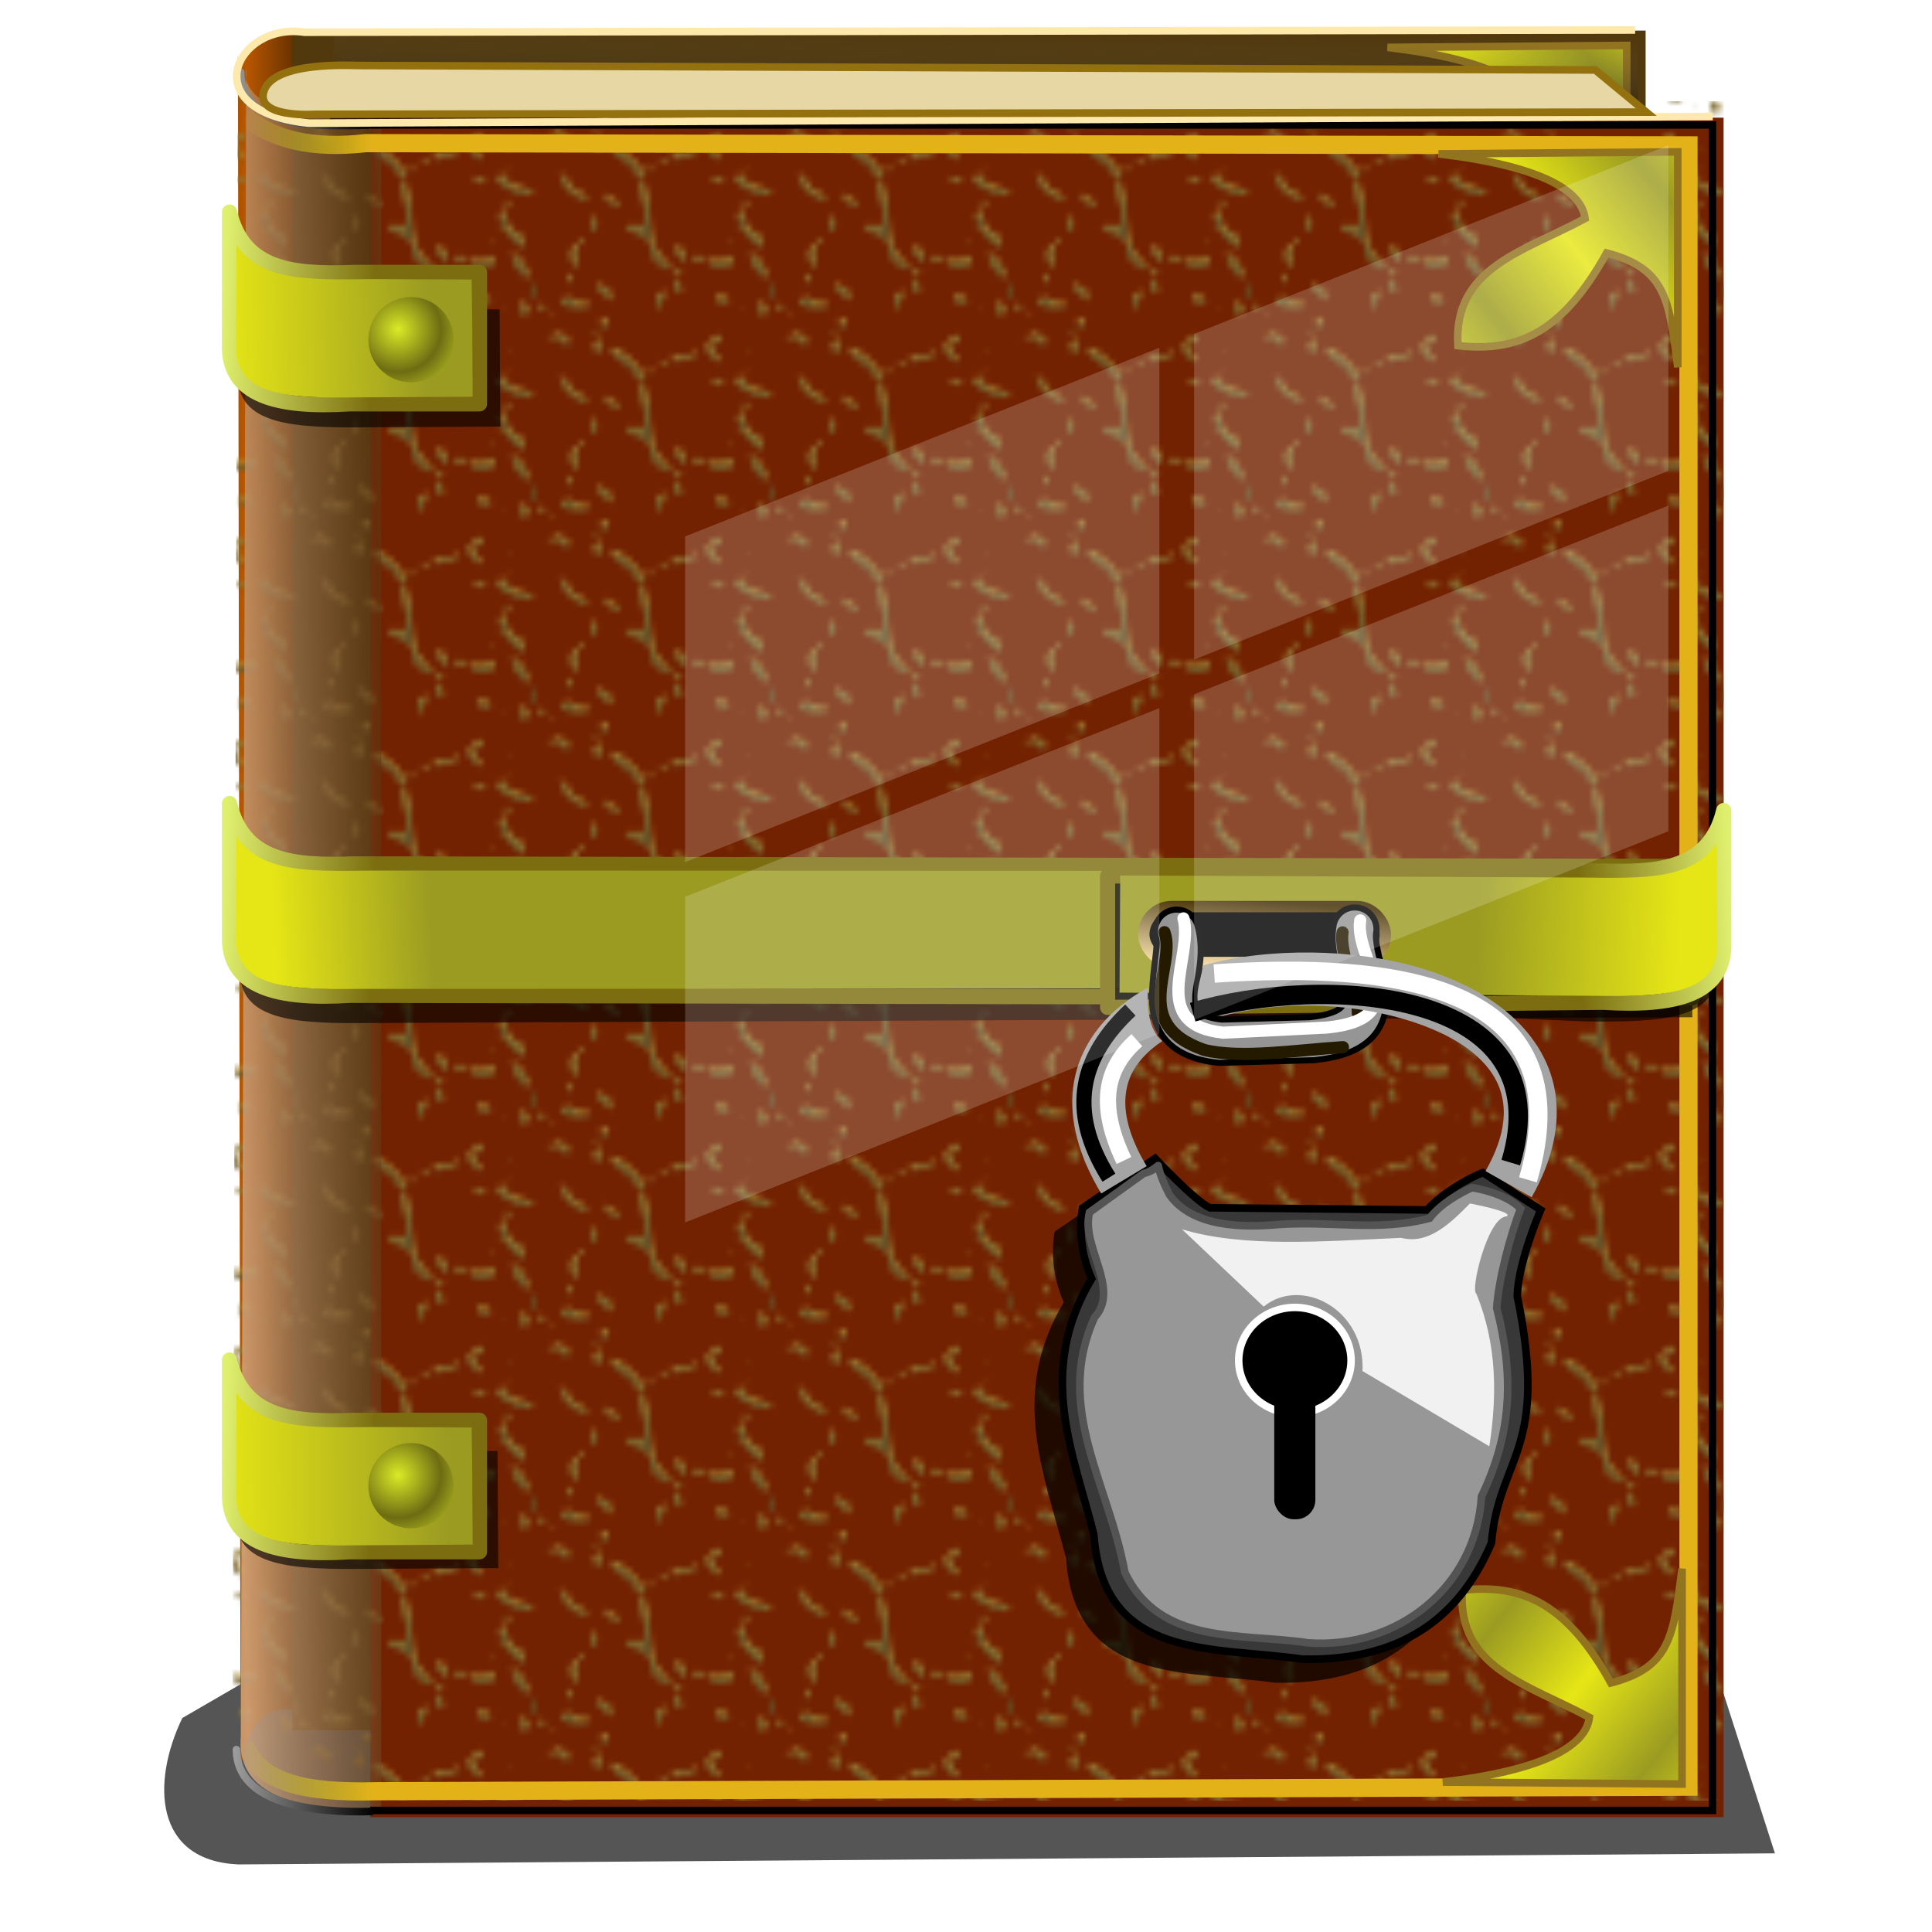 <?xml version="1.0" encoding="UTF-8" standalone="no"?>
<!-- Created with Inkscape (http://www.inkscape.org/) -->

<svg
   xmlns:dc="http://purl.org/dc/elements/1.1/"
   xmlns:cc="http://creativecommons.org/ns#"
   xmlns:rdf="http://www.w3.org/1999/02/22-rdf-syntax-ns#"
   xmlns:svg="http://www.w3.org/2000/svg"
   xmlns="http://www.w3.org/2000/svg"
   xmlns:xlink="http://www.w3.org/1999/xlink"
   xmlns:sodipodi="http://sodipodi.sourceforge.net/DTD/sodipodi-0.dtd"
   xmlns:inkscape="http://www.inkscape.org/namespaces/inkscape"
   width="255"
   height="255"
   viewBox="0 0 67.469 67.469"
   version="1.1"
   id="svg8"
   inkscape:version="0.92.5 (2060ec1f9f, 2020-04-08)"
   sodipodi:docname="address-book.svg">
  <defs
     id="defs2">
    <linearGradient
       inkscape:collect="always"
       id="linearGradient1658">
      <stop
         id="stop1654"
         stop-color="#402c00"
         stop-opacity="1" />
      <stop
         offset="1"
         id="stop1656"
         stop-color="#ffe2a0"
         stop-opacity="1" />
    </linearGradient>
    <pattern
       inkscape:collect="always"
       xlink:href="#pattern1574"
       id="pattern2309"
       patternTransform="matrix(0.517,0,0,0.531,3.2242711e-7,4.3922244e-5)" />
    <linearGradient
       id="linearGradient2307">
      <stop
         id="stop2303"
         stop-color="#d4a983"
         stop-opacity="0.82" />
      <stop
         id="stop2305"
         offset="1"
         stop-color="#5c3512"
         stop-opacity="0.568" />
    </linearGradient>
    <pattern
       inkscape:collect="always"
       xlink:href="#pattern1574"
       id="pattern2298"
       patternTransform="matrix(0.208,0,0,0.214,-14.53,247.679)" />
    <linearGradient
       id="linearGradient4351"
       inkscape:collect="always">
      <stop
         id="stop4353"
         stop-color="#dbea25"
         stop-opacity="1" />
      <stop
         id="stop4355"
         offset="1"
         stop-color="#6d6c13"
         stop-opacity="1" />
    </linearGradient>
    <linearGradient
       id="linearGradient4325"
       inkscape:collect="always">
      <stop
         id="stop4327"
         stop-color="#000000"
         stop-opacity="0.618" />
      <stop
         id="stop4329"
         offset="1"
         stop-color="#7a714d"
         stop-opacity="0" />
    </linearGradient>
    <linearGradient
       id="linearGradient4271"
       inkscape:collect="always">
      <stop
         id="stop4273"
         stop-color="#dff06e"
         stop-opacity="1" />
      <stop
         id="stop4275"
         offset="1"
         stop-color="#7c6e10"
         stop-opacity="1" />
    </linearGradient>
    <linearGradient
       id="linearGradient928"
       inkscape:collect="always">
      <stop
         id="stop924"
         stop-color="#9b9b22"
         stop-opacity="1" />
      <stop
         id="stop926"
         offset="1"
         stop-color="#e6e616"
         stop-opacity="1" />
    </linearGradient>
    <linearGradient
       id="linearGradient3857"
       inkscape:collect="always">
      <stop
         id="stop3859"
         stop-color="#e3b219"
         stop-opacity="1" />
      <stop
         id="stop3861"
         offset="1"
         stop-color="#d3e319"
         stop-opacity="0" />
    </linearGradient>
    <linearGradient
       id="linearGradient3913">
      <stop
         id="stop3925"
         stop-color="#9e9e9e"
         stop-opacity="1" />
      <stop
         offset="1"
         id="stop3927"
         stop-color="#000000"
         stop-opacity="1" />
    </linearGradient>
    <linearGradient
       id="linearGradient5048">
      <stop
         id="stop5056"
         stop-color="black"
         stop-opacity="1" />
      <stop
         offset="1"
         id="stop5052"
         stop-color="#b85700"
         stop-opacity="1" />
    </linearGradient>
    <linearGradient
       y2="237.73"
       x2="45.32"
       y1="237.73"
       x1="26.56"
       gradientTransform="matrix(0.265,0,0,0.265,0.998,169.925)"
       gradientUnits="userSpaceOnUse"
       id="linearGradient3853"
       xlink:href="#linearGradient3913"
       inkscape:collect="always" />
    <linearGradient
       gradientTransform="matrix(0.265,0,0,0.265,1.098,228.814)"
       y2="237.73"
       x2="45.32"
       y1="237.73"
       x1="26.56"
       gradientUnits="userSpaceOnUse"
       id="linearGradient3856"
       xlink:href="#linearGradient3913"
       inkscape:collect="always" />
    <linearGradient
       y2="113.21"
       x2="50.36"
       y1="113.47"
       x1="35.14"
       spreadMethod="reflect"
       gradientTransform="matrix(0.361,0.11,0,0.265,-4.657,228.746)"
       gradientUnits="userSpaceOnUse"
       id="linearGradient3860"
       xlink:href="#linearGradient2307"
       inkscape:collect="always" />
    <linearGradient
       y2="108.26"
       x2="37.671"
       y1="108.46"
       x1="11.641"
       spreadMethod="reflect"
       gradientTransform="matrix(0.149,-0.108,0,-0.262,2.853,294.033)"
       gradientUnits="userSpaceOnUse"
       id="linearGradient3867"
       xlink:href="#linearGradient5048"
       inkscape:collect="always" />
    <linearGradient
       gradientUnits="userSpaceOnUse"
       y2="147.84"
       x2="28.32"
       y1="147.84"
       x1="45.38"
       id="linearGradient3863"
       xlink:href="#linearGradient3857"
       inkscape:collect="always"
       gradientTransform="matrix(0.265,0,0,0.265,0.941,228.657)" />
    <linearGradient
       gradientTransform="matrix(0.265,0,0,0.265,0.791,228.582)"
       spreadMethod="reflect"
       gradientUnits="userSpaceOnUse"
       y2="37.07"
       x2="205.06"
       y1="45.602"
       x1="194.31"
       id="linearGradient930"
       xlink:href="#linearGradient928"
       inkscape:collect="always" />
    <linearGradient
       gradientTransform="matrix(0.265,0,0,-0.265,0.941,298.086)"
       y2="37.07"
       x2="205.06"
       y1="45.602"
       x1="194.31"
       spreadMethod="reflect"
       gradientUnits="userSpaceOnUse"
       id="linearGradient4263"
       xlink:href="#linearGradient928"
       inkscape:collect="always" />
    <linearGradient
       gradientUnits="userSpaceOnUse"
       y2="44.86"
       x2="45.658"
       y1="44.01"
       x1="25.73"
       id="linearGradient4277"
       xlink:href="#linearGradient4271"
       inkscape:collect="always"
       gradientTransform="matrix(0.265,0,0,0.265,3.793,229.933)" />
    <linearGradient
       gradientUnits="userSpaceOnUse"
       y2="45.17"
       x2="25.921"
       y1="44.581"
       x1="52.786"
       id="linearGradient4287"
       xlink:href="#linearGradient928"
       inkscape:collect="always"
       gradientTransform="matrix(0.265,0,0,0.265,3.793,229.933)" />
    <linearGradient
       gradientTransform="matrix(0.265,0,0,0.265,-24.264,259.711)"
       y2="44.86"
       x2="45.658"
       y1="44.01"
       x1="25.73"
       gradientUnits="userSpaceOnUse"
       id="linearGradient4299"
       xlink:href="#linearGradient4271"
       inkscape:collect="always" />
    <linearGradient
       gradientTransform="matrix(0.265,0,0,0.265,-24.264,259.711)"
       y2="49.852"
       x2="32.654"
       y1="48.68"
       x1="59.23"
       gradientUnits="userSpaceOnUse"
       id="linearGradient4301"
       xlink:href="#linearGradient928"
       inkscape:collect="always" />
    <linearGradient
       gradientTransform="matrix(0.265,0,0,0.265,0.941,249.313)"
       y2="44.86"
       x2="45.658"
       y1="44.01"
       x1="25.73"
       gradientUnits="userSpaceOnUse"
       id="linearGradient4309"
       xlink:href="#linearGradient4271"
       inkscape:collect="always" />
    <linearGradient
       gradientTransform="matrix(0.265,0,0,0.265,0.941,249.313)"
       y2="50.73"
       x2="32.654"
       y1="49.558"
       x1="53.37"
       gradientUnits="userSpaceOnUse"
       id="linearGradient4311"
       xlink:href="#linearGradient928"
       inkscape:collect="always" />
    <linearGradient
       gradientTransform="matrix(0.265,0,0,0.265,3.793,270.022)"
       y2="44.86"
       x2="45.658"
       y1="44.01"
       x1="25.73"
       gradientUnits="userSpaceOnUse"
       id="linearGradient4319"
       xlink:href="#linearGradient4271"
       inkscape:collect="always" />
    <linearGradient
       gradientTransform="matrix(0.265,0,0,0.265,3.793,270.022)"
       y2="47.22"
       x2="25.628"
       y1="46.923"
       x1="55.42"
       gradientUnits="userSpaceOnUse"
       id="linearGradient4321"
       xlink:href="#linearGradient928"
       inkscape:collect="always" />
    <linearGradient
       gradientUnits="userSpaceOnUse"
       y2="7.325"
       x2="130.33"
       y1="19.15"
       x1="130.15"
       id="linearGradient4331"
       xlink:href="#linearGradient4325"
       inkscape:collect="always"
       gradientTransform="matrix(0.265,0,0,0.265,0.941,228.657)" />
    <radialGradient
       gradientTransform="matrix(0.145,0,0,0.145,-12.939,234.448)"
       spreadMethod="reflect"
       gradientUnits="userSpaceOnUse"
       r="10.279"
       fy="54.21"
       fx="-26.332"
       cy="54.21"
       cx="-26.332"
       id="radialGradient4357"
       xlink:href="#linearGradient4351"
       inkscape:collect="always" />
    <radialGradient
       r="10.279"
       fy="54.21"
       fx="-26.332"
       cy="54.21"
       cx="-26.332"
       spreadMethod="reflect"
       gradientTransform="matrix(0.145,0,0,0.145,-12.939,274.462)"
       gradientUnits="userSpaceOnUse"
       id="radialGradient4369"
       xlink:href="#linearGradient4351"
       inkscape:collect="always" />
    <pattern
       patternUnits="userSpaceOnUse"
       width="39.91"
       height="32.641"
       patternTransform="matrix(0.265,0,0,0.265,-11.689,249.527)"
       id="pattern1574">
      <g
         transform="matrix(3.78,0,0,3.78,47.017,-899.128)"
         id="g1572">
        <path
           d="m -9.462,237.894 c -0.541,0.444 0.695,0.344 0,0 z m -0.36,0.491 c -0.17,0.358 0.269,0.054 0,0 z m -1.719,0.074 c -0.197,0.559 1.232,0.751 0.142,0.074 z m -0.277,0.134 c -0.369,0.198 0.269,0.249 0,0 z m 7.362,0.015 c -0.744,0.517 0.672,0.341 0,0 z m -5.254,0.149 c -0.565,0.585 0.431,0.894 0,0 z m 4.936,0.178 c -0.575,0.306 1.096,1.346 0.222,0.446 -0.073,-0.149 -0.081,-0.344 -0.222,-0.446 z m -4.339,0.223 c -0.071,0.406 0.994,0.653 1.165,1.294 0.911,0.524 -0.439,-1.19 -1.165,-1.294 z m 3.771,0.134 c -0.227,0.353 -1.333,0.039 -1.035,0.446 0.265,-0.133 1.126,-0.1 1.035,-0.446 z m 2.329,0 c -0.214,0.117 0.229,0.035 0,0 z m -3.84,0.431 c -0.467,0.301 0.732,-0.025 0,0 z m -0.527,0.357 c -0.396,0.192 0.257,0.252 0,0 z m 4.215,0.03 c -0.132,0.186 0.113,0.237 0,0 z m -8.249,0.223 c -0.138,0.041 0.112,0.108 0,0 z m 0.069,0.074 c -0.115,0.816 2.078,1.599 0.707,0.684 -0.385,-0.059 -0.367,-0.572 -0.707,-0.684 z m 8,0 c -1.044,0.249 1.563,1.215 1.275,0.684 -0.525,-0.187 -1.019,-0.091 -1.275,-0.684 z m -1.151,0.119 c -0.65,0.279 1.091,0.252 0,0 z m -3.286,0.104 c -0.258,0.597 0.791,2.401 -0.451,1.956 -0.926,0.219 1.074,0.235 0.825,1.018 0.04,0.764 1.616,1.263 0.513,0.402 -0.624,-0.799 -0.437,-1.599 -0.568,-2.454 -0.15,-0.264 -0.102,-0.719 -0.319,-0.922 z m -1.608,0.595 c -0.176,0.523 1.381,0.652 0.207,0.198 l -0.096,-0.094 -0.111,-0.104 z m 6.211,0.283 c -0.209,0.369 0.296,0.394 0,0 z m -0.166,0.416 c -0.755,0.498 1.658,2.502 0.746,1.053 -0.633,-0.163 -0.533,-0.648 -0.746,-1.053 z m -6.585,0.253 c -0.371,0.918 0.522,0.711 0,0 z m 6.461,0.446 c -0.137,0.06 0.105,0.089 0,0 z m -7.029,0.52 c -0.326,0.148 0.313,0.456 0,0 z m 6.613,0.164 c -0.144,0.202 0.304,-0.009 0,0 z m -6.78,0.119 c -0.722,0.323 0.298,1.684 -0.066,0.446 0.099,-0.128 0.157,-0.288 0.066,-0.446 z m 4.367,0.089 c 0.079,0.549 0.762,0.976 0.319,0.119 -0.12,5.9e-4 -0.194,-0.156 -0.319,-0.119 z m 3.327,0.253 c -0.011,0.322 0.455,1.048 0.702,1.101 0.077,-0.548 -0.338,-0.833 -0.702,-1.101 z m -2.468,0.164 c -0.079,0.522 0.825,-0.051 0,0 z m 1.511,0 c -0.133,0.49 -1.643,-0.174 -0.679,0.372 0.244,0.146 1.283,0.035 0.679,-0.372 z m -1.58,0.193 c -0.164,0.02 -0.018,0.138 0,0 z m -0.873,0.446 c 0.177,0.384 0.696,-0.152 0,1e-5 z m -4.714,0.104 c -0.109,0.466 0.562,0.496 0.028,0.03 z m 4.769,0.223 c -0.148,0.848 0.771,0.612 0,0 z m -3.411,0.238 c -0.215,0.182 1.122,1.129 0.443,0.162 -0.146,-0.06 -0.306,-0.077 -0.443,-0.162 z m 2.884,0.342 c -0.568,0.125 0.02,1.356 -0.005,0.174 0.095,-0.081 0.374,-0.152 0.005,-0.174 z m 2.44,0.119 c -0.363,0.483 1.129,0.324 0.208,0.059 -0.047,0.142 -0.136,-0.159 -0.208,-0.059 z m -6.696,0.104 c -1.076,0.626 2.276,0.405 0.57,0.235 -0.195,-0.061 -0.38,-0.188 -0.57,-0.235 z m 2.024,0.149 c -0.069,0.114 0.108,0.086 0,0 z m 6.599,0 c -0.367,0.932 0.689,0.615 0,0 z m -9.788,0.164 c -0.608,0.262 0.73,0.159 0,0 z m 8.998,0.059 c -0.145,0.091 0.145,0.091 0,0 z m -8.471,0.357 c -0.132,0.196 0.396,-0.028 0,0 z"
           id="path1566"
           inkscape:connector-curvature="0"
           sodipodi:nodetypes="cccccccccccccccccccccccccccccccccccccccccccccccccccccccccccccccccccccccccccccccccccccccccccccccccccccccccccccc"
           fill="#cbab44"
           fill-opacity="1"
           stroke-width="0.119" />
        <g
           transform="matrix(1,0,0,1.069,0.165,-16.406)"
           id="g1570">
          <path
             d="m -9.645,237.976 c -0.541,0.414 0.695,0.321 0,0 z m -0.36,0.457 c -0.17,0.334 0.269,0.051 0,0 z m -1.719,0.069 c -0.197,0.521 1.232,0.7 0.142,0.07 z m -0.277,0.125 c -0.369,0.184 0.269,0.232 0,0 z m 7.362,0.014 c -0.744,0.482 0.672,0.318 0,0 z m -5.254,0.139 c -0.565,0.545 0.431,0.833 0,0 z m 4.936,0.166 c -0.575,0.285 1.096,1.255 0.222,0.416 -0.073,-0.139 -0.081,-0.32 -0.222,-0.416 z m -4.339,0.208 c -0.071,0.378 0.994,0.609 1.165,1.206 0.911,0.489 -0.439,-1.11 -1.165,-1.206 z m 3.771,0.125 c -0.227,0.329 -1.333,0.036 -1.035,0.416 0.265,-0.124 1.126,-0.093 1.035,-0.416 z m 2.329,0 c -0.214,0.109 0.229,0.032 0,0 z m -3.84,0.402 c -0.467,0.281 0.732,-0.023 0,0 z m -0.527,0.333 c -0.396,0.179 0.257,0.235 0,0 z m 4.215,0.028 c -0.132,0.173 0.113,0.221 0,0 z m -8.249,0.208 c -0.138,0.038 0.112,0.101 0,0 z m 0.069,0.069 c -0.115,0.761 2.078,1.49 0.707,0.638 -0.385,-0.055 -0.367,-0.533 -0.707,-0.638 z m 8,0 c -1.044,0.232 1.563,1.132 1.275,0.638 -0.525,-0.175 -1.019,-0.085 -1.275,-0.638 z m -1.151,0.111 c -0.65,0.26 1.091,0.235 0,0 z m -3.286,0.097 c -0.258,0.556 0.791,2.238 -0.451,1.823 -0.926,0.205 1.074,0.219 0.825,0.949 0.04,0.712 1.616,1.178 0.513,0.374 -0.624,-0.745 -0.437,-1.491 -0.568,-2.288 -0.15,-0.246 -0.102,-0.67 -0.319,-0.86 z m -1.608,0.555 c -0.176,0.488 1.381,0.608 0.207,0.184 l -0.096,-0.088 -0.111,-0.097 z m 6.211,0.263 c -0.209,0.344 0.296,0.367 0,0 z m -0.166,0.388 c -0.755,0.465 1.658,2.332 0.746,0.982 -0.633,-0.152 -0.533,-0.604 -0.746,-0.982 z m -6.585,0.236 c -0.371,0.856 0.522,0.662 0,0 z m 6.461,0.416 c -0.137,0.056 0.105,0.083 0,0 z m -7.029,0.485 c -0.326,0.138 0.313,0.425 0,0 z m 6.613,0.152 c -0.144,0.189 0.304,-0.008 0,0 z m -6.78,0.111 c -0.722,0.301 0.298,1.57 -0.066,0.416 0.099,-0.119 0.157,-0.269 0.066,-0.416 z m 4.367,0.083 c 0.079,0.512 0.762,0.91 0.319,0.111 -0.12,5.5e-4 -0.194,-0.145 -0.319,-0.111 z m 3.327,0.236 c -0.011,0.3 0.455,0.977 0.702,1.027 0.077,-0.511 -0.338,-0.777 -0.702,-1.027 z m -2.468,0.152 c -0.079,0.487 0.825,-0.047 0,0 z m 1.511,0 c -0.133,0.457 -1.643,-0.162 -0.679,0.347 0.244,0.136 1.283,0.033 0.679,-0.347 z m -1.581,0.18 c -0.164,0.019 -0.018,0.129 0,0 z m -0.873,0.416 c 0.177,0.358 0.696,-0.142 0,3e-5 z m -4.714,0.097 c -0.109,0.434 0.562,0.462 0.028,0.028 z m 4.769,0.208 c -0.165,0.805 0.777,0.522 0,0 z m 4.464,0.042 c -0.613,0.748 0.046,1.221 0,0 z m -7.875,0.18 c -0.215,0.17 1.122,1.053 0.443,0.151 -0.146,-0.056 -0.306,-0.072 -0.443,-0.151 z m 2.884,0.319 c -0.568,0.116 0.02,1.264 -0.005,0.163 0.095,-0.075 0.374,-0.141 0.005,-0.163 z m 2.44,0.111 c -0.363,0.45 1.129,0.302 0.208,0.055 -0.047,0.133 -0.136,-0.148 -0.208,-0.055 z m -6.696,0.097 c -1.076,0.584 2.276,0.378 0.57,0.219 -0.195,-0.057 -0.38,-0.176 -0.57,-0.219 z m 2.024,0.139 c -0.069,0.106 0.108,0.08 0,0 z m 6.599,0 c -0.367,0.869 0.689,0.573 0,0 z m -9.788,0.153 c -0.218,0.37 0.591,0.083 0,0 z m 8.998,0.056 c -0.145,0.085 0.145,0.085 0,0 z"
             id="path1568"
             inkscape:connector-curvature="0"
             sodipodi:nodetypes="cccccccccccccccccccccccccccccccccccccccccccccccccccccccccccccccccccccccccccccccccccccccccccccccccccccccccccccccc"
             fill="#655228"
             fill-opacity="1"
             stroke-width="0.115" />
        </g>
      </g>
    </pattern>
    <pattern
       patternUnits="userSpaceOnUse"
       width="20.622"
       height="17.324"
       patternTransform="matrix(0.265,0,0,0.265,-7.712,251.478)"
       id="pattern2311">
      <rect
         id="rect1580"
         y="0"
         x="0"
         height="17.324"
         width="20.622"
         fill="url(#pattern2309)"
         stroke="none"
         stroke-width="1.979" />
    </pattern>
    <linearGradient
       inkscape:collect="always"
       xlink:href="#linearGradient928"
       id="linearGradient965"
       gradientUnits="userSpaceOnUse"
       gradientTransform="matrix(0.265,0,0,0.265,-0.991,224.864)"
       x1="194.31"
       y1="45.602"
       x2="205.06"
       y2="37.07"
       spreadMethod="reflect" />
    <linearGradient
       inkscape:collect="always"
       xlink:href="#linearGradient1658"
       id="linearGradient1660"
       x1="47.12"
       y1="262.28"
       x2="46.9"
       y2="264.86"
       gradientUnits="userSpaceOnUse"
       gradientTransform="translate(-2.852,-1.276)" />
    <filter
       inkscape:collect="always"
       id="filter1672"
       x="-0.019"
       width="1.039"
       y="-0.032"
       height="1.064"
       color-interpolation-filters="sRGB">
      <feGaussianBlur
         inkscape:collect="always"
         stdDeviation="0.053"
         id="feGaussianBlur1674" />
    </filter>
    <filter
       inkscape:collect="always"
       id="filter1680"
       x="-0.019"
       width="1.038"
       y="-0.032"
       height="1.064"
       color-interpolation-filters="sRGB">
      <feGaussianBlur
         inkscape:collect="always"
         stdDeviation="0.053"
         id="feGaussianBlur1682" />
    </filter>
    <filter
       inkscape:collect="always"
       id="filter953"
       x="-0.027"
       width="1.055"
       y="-0.053"
       height="1.106"
       color-interpolation-filters="sRGB">
      <feGaussianBlur
         inkscape:collect="always"
         stdDeviation="0.129"
         id="feGaussianBlur955" />
    </filter>
    <filter
       inkscape:collect="always"
       id="filter965"
       x="-0.031"
       width="1.063"
       y="-0.042"
       height="1.084"
       color-interpolation-filters="sRGB">
      <feGaussianBlur
         inkscape:collect="always"
         stdDeviation="0.128"
         id="feGaussianBlur967" />
    </filter>
    <filter
       inkscape:collect="always"
       id="filter981"
       x="-0.124"
       width="1.248"
       y="-0.03"
       height="1.06"
       color-interpolation-filters="sRGB">
      <feGaussianBlur
         inkscape:collect="always"
         stdDeviation="0.052"
         id="feGaussianBlur983" />
    </filter>
    <filter
       inkscape:collect="always"
       id="filter1006"
       x="-0.138"
       width="1.276"
       y="-0.038"
       height="1.077"
       color-interpolation-filters="sRGB">
      <feGaussianBlur
         inkscape:collect="always"
         stdDeviation="0.093"
         id="feGaussianBlur1008" />
    </filter>
    <filter
       inkscape:collect="always"
       id="filter952"
       x="-0.012"
       width="1.025"
       y="-0.012"
       height="1.023"
       color-interpolation-filters="sRGB">
      <feGaussianBlur
         inkscape:collect="always"
         stdDeviation="0.085"
         id="feGaussianBlur954" />
    </filter>
    <filter
       inkscape:collect="always"
       style="color-interpolation-filters:sRGB"
       id="filter970"
       x="-0.016"
       width="1.033"
       y="-0.124"
       height="1.249">
      <feGaussianBlur
         inkscape:collect="always"
         stdDeviation="0.382"
         id="feGaussianBlur972" />
    </filter>
  </defs>
  <sodipodi:namedview
     id="base"
     pagecolor="#ff0000"
     bordercolor="#666666"
     borderopacity="1.0"
     inkscape:pageopacity="0"
     inkscape:pageshadow="2"
     inkscape:zoom="3.5254902"
     inkscape:cx="127.5"
     inkscape:cy="127.5"
     inkscape:document-units="mm"
     inkscape:current-layer="layer1"
     showgrid="false"
     inkscape:snap-to-guides="false"
     inkscape:snap-grids="false"
     inkscape:snap-others="false"
     inkscape:object-nodes="false"
     inkscape:snap-nodes="false"
     inkscape:snap-global="false"
     inkscape:window-width="1920"
     inkscape:window-height="1056"
     inkscape:window-x="0"
     inkscape:window-y="0"
     inkscape:window-maximized="1"
     units="px" />
  <g
     inkscape:label="Layer 1"
     inkscape:groupmode="layer"
     id="layer1"
     transform="translate(0,-229.531)">
    <path
       d="m 8.303,294.64 53.681,-0.387 -2.244,-6.976 -50.427,0.542 -2.946,1.708 c -1.081,2.245 -0.984,4.972 1.937,5.112 z"
       id="path971"
       inkscape:connector-curvature="0"
       sodipodi:nodetypes="cccccc"
       style="fill:#000000;fill-opacity:0.667;stroke:none;stroke-width:0.265;stroke-linecap:butt;stroke-linejoin:miter;stroke-opacity:1;filter:url(#filter970)" />
    <path
       inkscape:connector-curvature="0"
       sodipodi:nodetypes="ccccc"
       id="path3254"
       d="m 8.402,292.032 c -0.086,-1.223 0.352,-3.07 1.882,-2.784 l -0.014,-58.592 c -1.272,0.038 -1.961,0.781 -1.959,1.838 z"
       fill="url(#linearGradient3867)"
       fill-opacity="1"
       stroke-width="0.265" />
    <rect
       y="230.6"
       x="10.208"
       height="59.35"
       width="47.26"
       id="rect3247"
       fill="#51380d"
       fill-opacity="1"
       stroke-width="0.265" />
    <path
       sodipodi:nodetypes="ccccccc"
       inkscape:connector-curvature="0"
       id="path963"
       d="m 48.454,231.186 c 3.45,0.406 4.995,1.234 5.118,2.258 -2.167,1.164 -4.611,1.718 -4.44,4.44 2.13,0.238 3.661,-0.483 5.193,-3.236 2.078,0.54 2.183,1.634 2.484,3.989 l -0.001,-7.52 z"
       stroke-opacity="1"
       fill="url(#linearGradient965)"
       stroke="#93741e"
       stroke-linejoin="miter"
       fill-opacity="1"
       stroke-linecap="butt"
       stroke-width="0.265" />
    <rect
       id="rect3234"
       width="47.26"
       height="59.35"
       x="12.931"
       y="233.64"
       fill="#732201"
       fill-opacity="1"
       stroke-width="0.265" />
    <path
       d="m 8.305,231.4 c -0.02,0.117 -0.016,0.226 -0.001,0.332 z m -0.001,0.332 -0.185,57.924 c -0.136,1.597 1.02,2.593 4.823,2.658 v 0.102 H 60.2 V 233.068 H 12.943 v 0.017 c -2.821,0.161 -4.497,-0.347 -4.638,-1.354 z"
       id="rect1446"
       inkscape:connector-curvature="0"
       fill="url(#pattern2298)"
       fill-opacity="1"
       stroke-width="0.265" />
    <path
       inkscape:connector-curvature="0"
       d="m 8.599,231.904 c -0.207,1.237 1.547,1.875 4.715,1.682 v 59.234 c -3.868,-0.052 -5.039,-1.052 -4.901,-2.66 z"
       id="rect3236"
       sodipodi:nodetypes="ccccc"
       fill="url(#linearGradient3860)"
       fill-opacity="1"
       stroke-width="0.265" />
    <path
       inkscape:connector-curvature="0"
       d="m 12.93,233.894 h 46.871 v 58.861 H 12.93"
       id="rect3249"
       sodipodi:nodetypes="cccc"
       stroke-opacity="1"
       fill="none"
       stroke="#000000"
       stroke-width="0.262" />
    <path
       inkscape:connector-curvature="0"
       d="m 8.257,290.631 c 0.022,1.923 2.738,2.213 4.7,2.159"
       id="path3258"
       sodipodi:nodetypes="cc"
       stroke-opacity="1"
       fill="none"
       stroke="url(#linearGradient3856)"
       stroke-linejoin="round"
       stroke-linecap="round"
       stroke-width="0.265" />
    <path
       inkscape:connector-curvature="0"
       sodipodi:nodetypes="cc"
       id="path3268"
       d="m 8.405,232.053 c 0.022,1.923 2.491,1.901 4.453,1.847"
       stroke-opacity="1"
       fill="none"
       stroke="url(#linearGradient3853)"
       stroke-linejoin="round"
       stroke-linecap="round"
       stroke-width="0.265" />
    <path
       d="m 8.537,233.59 c 0.992,0.835 2.401,1.148 4.228,0.94 l 46.2,0.078 3e-6,57.319 -45.808,0.157 c -2.398,0.061 -4.1,-0.245 -4.62,-1.644"
       id="path3087"
       inkscape:connector-curvature="0"
       sodipodi:nodetypes="cccccc"
       stroke-miterlimit="4"
       stroke-dasharray="none"
       stroke-opacity="1"
       fill="none"
       stroke="url(#linearGradient3863)"
       stroke-linejoin="miter"
       stroke-linecap="butt"
       stroke-width="0.635" />
    <path
       d="m 50.236,234.904 c 3.45,0.406 4.995,1.234 5.118,2.258 -2.167,1.164 -4.611,1.718 -4.44,4.44 2.13,0.238 3.661,-0.483 5.193,-3.236 2.078,0.54 2.183,1.634 2.484,3.989 l -0.001,-7.52 z"
       id="path922"
       inkscape:connector-curvature="0"
       sodipodi:nodetypes="ccccccc"
       stroke-opacity="1"
       fill="url(#linearGradient930)"
       stroke="#93741e"
       stroke-linejoin="miter"
       fill-opacity="1"
       stroke-linecap="butt"
       stroke-width="0.265" />
    <path
       sodipodi:nodetypes="ccccccc"
       inkscape:connector-curvature="0"
       id="path4261"
       d="m 50.386,291.764 c 3.45,-0.406 4.995,-1.234 5.118,-2.258 -2.167,-1.164 -4.611,-1.718 -4.44,-4.44 2.13,-0.238 3.661,0.483 5.193,3.236 2.078,-0.54 2.183,-1.634 2.484,-3.989 l -0.001,7.52 z"
       stroke-opacity="1"
       fill="url(#linearGradient4263)"
       stroke="#93741e"
       stroke-linejoin="miter"
       fill-opacity="1"
       stroke-linecap="butt"
       stroke-width="0.265" />
    <path
       d="m 8.414,259.935 c 0.949,1.264 2.781,1.22 5.19,1.19 l 45.471,-0.162 0.026,4.092 -46.124,0.201 c -2.584,0.027 -4.67,-0.041 -4.587,-1.881 z"
       id="path4345"
       inkscape:connector-curvature="0"
       sodipodi:nodetypes="ccccccc"
       stroke-miterlimit="4"
       opacity="1"
       stroke-dasharray="none"
       stroke-opacity="1"
       fill="#000000"
       fill-rule="nonzero"
       stroke="none"
       stroke-linejoin="round"
       fill-opacity="0.618"
       stroke-linecap="round"
       stroke-width="0.529" />
    <path
       d="m 8.015,257.592 c 0.489,2.031 2.212,2.187 4.365,2.107 l 46.716,0.089 v 4.591 l -46.867,-0.089 c -2.523,0.158 -4.289,-0.267 -4.215,-2.107 z"
       id="path4305"
       inkscape:connector-curvature="0"
       sodipodi:nodetypes="ccccccc"
       stroke-miterlimit="4"
       opacity="1"
       stroke-dasharray="none"
       stroke-opacity="1"
       fill="#000000"
       fill-rule="nonzero"
       stroke="url(#linearGradient4309)"
       stroke-linejoin="round"
       fill-opacity="0.705"
       stroke-linecap="round"
       stroke-width="0.529" />
    <path
       sodipodi:nodetypes="ccccccc"
       inkscape:connector-curvature="0"
       id="path4307"
       d="m 8.262,258.743 c 0.857,1.264 2.509,1.22 4.684,1.19 l 45.798,0.016 0.024,4.092 -46.388,0.024 c -2.332,0.027 -4.214,-0.041 -4.139,-1.881 z"
       stroke-miterlimit="4"
       opacity="1"
       stroke-dasharray="none"
       stroke-opacity="1"
       fill="url(#linearGradient4311)"
       fill-rule="nonzero"
       stroke="none"
       stroke-linejoin="round"
       fill-opacity="1"
       stroke-linecap="round"
       stroke-width="0.529" />
    <path
       d="m 11.671,230.669 45.528,-0.074 v 2.683 l -45.677,0.447 z"
       id="path4323"
       inkscape:connector-curvature="0"
       sodipodi:nodetypes="ccccc"
       stroke-opacity="1"
       fill="url(#linearGradient4331)"
       fill-rule="evenodd"
       stroke="none"
       stroke-linejoin="miter"
       fill-opacity="1"
       stroke-linecap="butt"
       stroke-width="0.265" />
    <g
       id="g1639"
       transform="translate(-2.852,-1.276)">
      <path
         stroke-miterlimit="4"
         sodipodi:nodetypes="ccccccc"
         inkscape:connector-curvature="0"
         id="path4341"
         d="m 11.191,240.406 c 0.949,1.264 2.781,1.22 5.19,1.19 l 3.919,0.016 0.026,4.092 -4.572,0.024 c -2.584,0.027 -4.67,-0.041 -4.587,-1.881 z"
         opacity="1"
         stroke-dasharray="none"
         stroke-opacity="1"
         fill="#000000"
         fill-rule="nonzero"
         stroke="none"
         stroke-linejoin="round"
         fill-opacity="0.618"
         stroke-linecap="round"
         stroke-width="0.529" />
      <path
         stroke-miterlimit="4"
         sodipodi:nodetypes="ccccccc"
         inkscape:connector-curvature="0"
         id="rect4268"
         d="m 10.867,238.212 c 0.489,2.031 2.212,2.187 4.365,2.107 h 4.365 v 4.591 h -4.516 c -2.523,0.158 -4.289,-0.267 -4.215,-2.107 z"
         opacity="1"
         stroke-dasharray="none"
         stroke-opacity="1"
         fill="#000000"
         fill-rule="nonzero"
         stroke="url(#linearGradient4277)"
         stroke-linejoin="round"
         fill-opacity="0.705"
         stroke-linecap="round"
         stroke-width="0.529" />
      <path
         stroke-miterlimit="4"
         d="m 11.114,239.363 c 0.857,1.264 2.509,1.22 4.684,1.19 l 3.536,0.016 0.024,4.092 -4.126,0.024 c -2.332,0.027 -4.214,-0.041 -4.139,-1.881 z"
         id="path4279"
         inkscape:connector-curvature="0"
         sodipodi:nodetypes="ccccccc"
         opacity="1"
         stroke-dasharray="none"
         stroke-opacity="1"
         fill="url(#linearGradient4287)"
         fill-rule="nonzero"
         stroke="none"
         stroke-linejoin="round"
         fill-opacity="1"
         stroke-linecap="round"
         stroke-width="0.529" />
      <circle
         stroke-miterlimit="4"
         transform="scale(-1,1)"
         r="1.49"
         cy="242.67"
         cx="-17.205"
         id="path4349"
         opacity="1"
         stroke-dasharray="none"
         stroke-opacity="1"
         fill="url(#radialGradient4357)"
         fill-rule="nonzero"
         stroke="none"
         stroke-linejoin="round"
         fill-opacity="1"
         stroke-linecap="round"
         stroke-width="0.529" />
    </g>
    <g
       id="g1645"
       transform="translate(-2.852,-1.276)">
      <path
         stroke-miterlimit="4"
         d="m 11.117,280.271 c 0.949,1.264 2.781,1.22 5.19,1.19 l 3.919,0.016 0.026,4.092 -4.572,0.024 c -2.584,0.027 -4.67,-0.041 -4.587,-1.881 z"
         id="path4347"
         inkscape:connector-curvature="0"
         sodipodi:nodetypes="ccccccc"
         opacity="1"
         stroke-dasharray="none"
         stroke-opacity="1"
         fill="#000000"
         fill-rule="nonzero"
         stroke="none"
         stroke-linejoin="round"
         fill-opacity="0.618"
         stroke-linecap="round"
         stroke-width="0.529" />
      <path
         stroke-miterlimit="4"
         d="m 10.867,278.3 c 0.489,2.031 2.212,2.187 4.365,2.107 h 4.365 v 4.591 h -4.516 c -2.523,0.158 -4.289,-0.267 -4.215,-2.107 z"
         id="path4315"
         inkscape:connector-curvature="0"
         sodipodi:nodetypes="ccccccc"
         opacity="1"
         stroke-dasharray="none"
         stroke-opacity="1"
         fill="#000000"
         fill-rule="nonzero"
         stroke="url(#linearGradient4319)"
         stroke-linejoin="round"
         fill-opacity="0.705"
         stroke-linecap="round"
         stroke-width="0.529" />
      <path
         stroke-miterlimit="4"
         sodipodi:nodetypes="ccccccc"
         inkscape:connector-curvature="0"
         id="path4317"
         d="m 11.114,279.451 c 0.857,1.264 2.509,1.22 4.684,1.19 l 3.536,0.016 0.024,4.092 -4.126,0.024 c -2.332,0.027 -4.214,-0.041 -4.139,-1.881 z"
         opacity="1"
         stroke-dasharray="none"
         stroke-opacity="1"
         fill="url(#linearGradient4321)"
         fill-rule="nonzero"
         stroke="none"
         stroke-linejoin="round"
         fill-opacity="1"
         stroke-linecap="round"
         stroke-width="0.529" />
      <circle
         stroke-miterlimit="4"
         id="circle4367"
         cx="-17.205"
         cy="282.69"
         r="1.49"
         transform="scale(-1,1)"
         opacity="1"
         stroke-dasharray="none"
         stroke-opacity="1"
         fill="url(#radialGradient4369)"
         fill-rule="nonzero"
         stroke="none"
         stroke-linejoin="round"
         fill-opacity="1"
         stroke-linecap="round"
         stroke-width="0.529" />
    </g>
    <g
       id="g1555"
       transform="matrix(1,0,0,1.073,-8.443,-54.536)">
      <path
         d="m -9.645,237.976 c -0.541,0.414 0.695,0.321 0,0 z m -0.36,0.457 c -0.17,0.334 0.269,0.051 0,0 z m -1.719,0.069 c -0.197,0.521 1.232,0.7 0.142,0.07 z m -0.277,0.125 c -0.369,0.184 0.269,0.232 0,0 z m 7.362,0.014 c -0.744,0.482 0.672,0.318 0,0 z m -5.254,0.139 c -0.565,0.545 0.431,0.833 0,0 z m 4.936,0.166 c -0.575,0.285 1.096,1.255 0.222,0.416 -0.073,-0.139 -0.081,-0.32 -0.222,-0.416 z m -4.339,0.208 c -0.071,0.378 0.994,0.609 1.165,1.206 0.911,0.489 -0.439,-1.11 -1.165,-1.206 z m 3.771,0.125 c -0.227,0.329 -1.333,0.036 -1.035,0.416 0.265,-0.124 1.126,-0.093 1.035,-0.416 z m 2.329,0 c -0.214,0.109 0.229,0.032 0,0 z m -3.84,0.402 c -0.467,0.281 0.732,-0.023 0,0 z m -0.527,0.333 c -0.396,0.179 0.257,0.235 0,0 z m 4.215,0.028 c -0.132,0.173 0.113,0.221 0,0 z m -8.249,0.208 c -0.138,0.038 0.112,0.101 0,0 z m 0.069,0.069 c -0.115,0.761 2.078,1.49 0.707,0.638 -0.385,-0.055 -0.367,-0.533 -0.707,-0.638 z m 8,0 c -1.044,0.232 1.563,1.132 1.275,0.638 -0.525,-0.175 -1.019,-0.085 -1.275,-0.638 z m -1.151,0.111 c -0.65,0.26 1.091,0.235 0,0 z m -3.286,0.097 c -0.258,0.556 0.791,2.238 -0.451,1.823 -0.926,0.205 1.074,0.219 0.825,0.949 0.04,0.712 1.616,1.178 0.513,0.374 -0.624,-0.745 -0.437,-1.491 -0.568,-2.288 -0.15,-0.246 -0.102,-0.67 -0.319,-0.86 z m -1.608,0.555 c -0.176,0.488 1.381,0.608 0.207,0.184 l -0.096,-0.088 -0.111,-0.097 z m 6.211,0.263 c -0.209,0.344 0.296,0.367 0,0 z m -0.166,0.388 c -0.755,0.465 1.658,2.332 0.746,0.982 -0.633,-0.152 -0.533,-0.604 -0.746,-0.982 z m -6.585,0.236 c -0.371,0.856 0.522,0.662 0,0 z m 6.461,0.416 c -0.137,0.056 0.105,0.083 0,0 z m -7.029,0.485 c -0.326,0.138 0.313,0.425 0,0 z m 6.613,0.152 c -0.144,0.189 0.304,-0.008 0,0 z m -6.78,0.111 c -0.722,0.301 0.298,1.57 -0.066,0.416 0.099,-0.119 0.157,-0.269 0.066,-0.416 z m 4.367,0.083 c 0.079,0.512 0.762,0.91 0.319,0.111 -0.12,5.5e-4 -0.194,-0.145 -0.319,-0.111 z m 3.327,0.236 c -0.011,0.3 0.455,0.977 0.702,1.027 0.077,-0.511 -0.338,-0.777 -0.702,-1.027 z m -2.468,0.152 c -0.079,0.487 0.825,-0.047 0,0 z m 1.511,0 c -0.133,0.457 -1.643,-0.162 -0.679,0.347 0.244,0.136 1.283,0.033 0.679,-0.347 z m -1.581,0.18 c -0.164,0.019 -0.018,0.129 0,0 z m -0.873,0.416 c 0.177,0.358 0.696,-0.142 0,3e-5 z m -4.714,0.097 c -0.109,0.434 0.562,0.462 0.028,0.028 z m 4.769,0.208 c -0.165,0.805 0.777,0.522 0,0 z m 4.464,0.042 c -0.613,0.748 0.046,1.221 0,0 z m -7.875,0.18 c -0.215,0.17 1.122,1.053 0.443,0.151 -0.146,-0.056 -0.306,-0.072 -0.443,-0.151 z m 2.884,0.319 c -0.568,0.116 0.02,1.264 -0.005,0.163 0.095,-0.075 0.374,-0.141 0.005,-0.163 z m 2.44,0.111 c -0.363,0.45 1.129,0.302 0.208,0.055 -0.047,0.133 -0.136,-0.148 -0.208,-0.055 z m -6.696,0.097 c -1.076,0.584 2.276,0.378 0.57,0.219 -0.195,-0.057 -0.38,-0.176 -0.57,-0.219 z m 2.024,0.139 c -0.069,0.106 0.108,0.08 0,0 z m 6.599,0 c -0.367,0.869 0.689,0.573 0,0 z m -9.788,0.153 c -0.218,0.37 0.591,0.083 0,0 z m 8.998,0.056 c -0.145,0.085 0.145,0.085 0,0 z"
         id="path3054"
         inkscape:connector-curvature="0"
         sodipodi:nodetypes="cccccccccccccccccccccccccccccccccccccccccccccccccccccccccccccccccccccccccccccccccccccccccccccccccccccccccccccccc"
         fill="#655228"
         fill-opacity="1"
         stroke-width="0.115" />
    </g>
    <g
       id="g1564"
       transform="translate(0,-1.051)">
      <path
         d="m -9.462,237.894 c -0.541,0.444 0.695,0.344 0,0 z m -0.36,0.491 c -0.17,0.358 0.269,0.054 0,0 z m -1.719,0.074 c -0.197,0.559 1.232,0.751 0.142,0.074 z m -0.277,0.134 c -0.369,0.198 0.269,0.249 0,0 z m 7.362,0.015 c -0.744,0.517 0.672,0.341 0,0 z m -5.254,0.149 c -0.565,0.585 0.431,0.894 0,0 z m 4.936,0.178 c -0.575,0.306 1.096,1.346 0.222,0.446 -0.073,-0.149 -0.081,-0.344 -0.222,-0.446 z m -4.339,0.223 c -0.071,0.406 0.994,0.653 1.165,1.294 0.911,0.524 -0.439,-1.19 -1.165,-1.294 z m 3.771,0.134 c -0.227,0.353 -1.333,0.039 -1.035,0.446 0.265,-0.133 1.126,-0.1 1.035,-0.446 z m 2.329,0 c -0.214,0.117 0.229,0.035 0,0 z m -3.84,0.431 c -0.467,0.301 0.732,-0.025 0,0 z m -0.527,0.357 c -0.396,0.192 0.257,0.252 0,0 z m 4.215,0.03 c -0.132,0.186 0.113,0.237 0,0 z m -8.249,0.223 c -0.138,0.041 0.112,0.108 0,0 z m 0.069,0.074 c -0.115,0.816 2.078,1.599 0.707,0.684 -0.385,-0.059 -0.367,-0.572 -0.707,-0.684 z m 8,0 c -1.044,0.249 1.563,1.215 1.275,0.684 -0.525,-0.187 -1.019,-0.091 -1.275,-0.684 z m -1.151,0.119 c -0.65,0.279 1.091,0.252 0,0 z m -3.286,0.104 c -0.258,0.597 0.791,2.401 -0.451,1.956 -0.926,0.219 1.074,0.235 0.825,1.018 0.04,0.764 1.616,1.263 0.513,0.402 -0.624,-0.799 -0.437,-1.599 -0.568,-2.454 -0.15,-0.264 -0.102,-0.719 -0.319,-0.922 z m -1.608,0.595 c -0.176,0.523 1.381,0.652 0.207,0.198 l -0.096,-0.094 -0.111,-0.104 z m 6.211,0.283 c -0.209,0.369 0.296,0.394 0,0 z m -0.166,0.416 c -0.755,0.498 1.658,2.502 0.746,1.053 -0.633,-0.163 -0.533,-0.648 -0.746,-1.053 z m -6.585,0.253 c -0.371,0.918 0.522,0.711 0,0 z m 6.461,0.446 c -0.137,0.06 0.105,0.089 0,0 z m -7.029,0.52 c -0.326,0.148 0.313,0.456 0,0 z m 6.613,0.164 c -0.144,0.202 0.304,-0.009 0,0 z m -6.78,0.119 c -0.722,0.323 0.298,1.684 -0.066,0.446 0.099,-0.128 0.157,-0.288 0.066,-0.446 z m 4.367,0.089 c 0.079,0.549 0.762,0.976 0.319,0.119 -0.12,5.9e-4 -0.194,-0.156 -0.319,-0.119 z m 3.327,0.253 c -0.011,0.322 0.455,1.048 0.702,1.101 0.077,-0.548 -0.338,-0.833 -0.702,-1.101 z m -2.468,0.164 c -0.079,0.522 0.825,-0.051 0,0 z m 1.511,0 c -0.133,0.49 -1.643,-0.174 -0.679,0.372 0.244,0.146 1.283,0.035 0.679,-0.372 z m -1.58,0.193 c -0.164,0.02 -0.018,0.138 0,0 z m -0.873,0.446 c 0.177,0.384 0.696,-0.152 0,1e-5 z m -4.714,0.104 c -0.109,0.466 0.562,0.496 0.028,0.03 z m 4.769,0.223 c -0.148,0.848 0.771,0.612 0,0 z m -3.411,0.238 c -0.215,0.182 1.122,1.129 0.443,0.162 -0.146,-0.06 -0.306,-0.077 -0.443,-0.162 z m 2.884,0.342 c -0.568,0.125 0.02,1.356 -0.005,0.174 0.095,-0.081 0.374,-0.152 0.005,-0.174 z m 2.44,0.119 c -0.363,0.483 1.129,0.324 0.208,0.059 -0.047,0.142 -0.136,-0.159 -0.208,-0.059 z m -6.696,0.104 c -1.076,0.626 2.276,0.405 0.57,0.235 -0.195,-0.061 -0.38,-0.188 -0.57,-0.235 z m 2.024,0.149 c -0.069,0.114 0.108,0.086 0,0 z m 6.599,0 c -0.367,0.932 0.689,0.615 0,0 z m -9.788,0.164 c -0.608,0.262 0.73,0.159 0,0 z m 8.998,0.059 c -0.145,0.091 0.145,0.091 0,0 z m -8.471,0.357 c -0.132,0.196 0.396,-0.028 0,0 z"
         id="path3802"
         inkscape:connector-curvature="0"
         sodipodi:nodetypes="cccccccccccccccccccccccccccccccccccccccccccccccccccccccccccccccccccccccccccccccccccccccccccccccccccccccccccccc"
         fill="#cbab44"
         fill-opacity="1"
         stroke-width="0.119" />
      <g
         transform="matrix(1,0,0,1.069,0.165,-16.406)"
         id="g1559">
        <path
           d="m -9.645,237.976 c -0.541,0.414 0.695,0.321 0,0 z m -0.36,0.457 c -0.17,0.334 0.269,0.051 0,0 z m -1.719,0.069 c -0.197,0.521 1.232,0.7 0.142,0.07 z m -0.277,0.125 c -0.369,0.184 0.269,0.232 0,0 z m 7.362,0.014 c -0.744,0.482 0.672,0.318 0,0 z m -5.254,0.139 c -0.565,0.545 0.431,0.833 0,0 z m 4.936,0.166 c -0.575,0.285 1.096,1.255 0.222,0.416 -0.073,-0.139 -0.081,-0.32 -0.222,-0.416 z m -4.339,0.208 c -0.071,0.378 0.994,0.609 1.165,1.206 0.911,0.489 -0.439,-1.11 -1.165,-1.206 z m 3.771,0.125 c -0.227,0.329 -1.333,0.036 -1.035,0.416 0.265,-0.124 1.126,-0.093 1.035,-0.416 z m 2.329,0 c -0.214,0.109 0.229,0.032 0,0 z m -3.84,0.402 c -0.467,0.281 0.732,-0.023 0,0 z m -0.527,0.333 c -0.396,0.179 0.257,0.235 0,0 z m 4.215,0.028 c -0.132,0.173 0.113,0.221 0,0 z m -8.249,0.208 c -0.138,0.038 0.112,0.101 0,0 z m 0.069,0.069 c -0.115,0.761 2.078,1.49 0.707,0.638 -0.385,-0.055 -0.367,-0.533 -0.707,-0.638 z m 8,0 c -1.044,0.232 1.563,1.132 1.275,0.638 -0.525,-0.175 -1.019,-0.085 -1.275,-0.638 z m -1.151,0.111 c -0.65,0.26 1.091,0.235 0,0 z m -3.286,0.097 c -0.258,0.556 0.791,2.238 -0.451,1.823 -0.926,0.205 1.074,0.219 0.825,0.949 0.04,0.712 1.616,1.178 0.513,0.374 -0.624,-0.745 -0.437,-1.491 -0.568,-2.288 -0.15,-0.246 -0.102,-0.67 -0.319,-0.86 z m -1.608,0.555 c -0.176,0.488 1.381,0.608 0.207,0.184 l -0.096,-0.088 -0.111,-0.097 z m 6.211,0.263 c -0.209,0.344 0.296,0.367 0,0 z m -0.166,0.388 c -0.755,0.465 1.658,2.332 0.746,0.982 -0.633,-0.152 -0.533,-0.604 -0.746,-0.982 z m -6.585,0.236 c -0.371,0.856 0.522,0.662 0,0 z m 6.461,0.416 c -0.137,0.056 0.105,0.083 0,0 z m -7.029,0.485 c -0.326,0.138 0.313,0.425 0,0 z m 6.613,0.152 c -0.144,0.189 0.304,-0.008 0,0 z m -6.78,0.111 c -0.722,0.301 0.298,1.57 -0.066,0.416 0.099,-0.119 0.157,-0.269 0.066,-0.416 z m 4.367,0.083 c 0.079,0.512 0.762,0.91 0.319,0.111 -0.12,5.5e-4 -0.194,-0.145 -0.319,-0.111 z m 3.327,0.236 c -0.011,0.3 0.455,0.977 0.702,1.027 0.077,-0.511 -0.338,-0.777 -0.702,-1.027 z m -2.468,0.152 c -0.079,0.487 0.825,-0.047 0,0 z m 1.511,0 c -0.133,0.457 -1.643,-0.162 -0.679,0.347 0.244,0.136 1.283,0.033 0.679,-0.347 z m -1.581,0.18 c -0.164,0.019 -0.018,0.129 0,0 z m -0.873,0.416 c 0.177,0.358 0.696,-0.142 0,3e-5 z m -4.714,0.097 c -0.109,0.434 0.562,0.462 0.028,0.028 z m 4.769,0.208 c -0.165,0.805 0.777,0.522 0,0 z m 4.464,0.042 c -0.613,0.748 0.046,1.221 0,0 z m -7.875,0.18 c -0.215,0.17 1.122,1.053 0.443,0.151 -0.146,-0.056 -0.306,-0.072 -0.443,-0.151 z m 2.884,0.319 c -0.568,0.116 0.02,1.264 -0.005,0.163 0.095,-0.075 0.374,-0.141 0.005,-0.163 z m 2.44,0.111 c -0.363,0.45 1.129,0.302 0.208,0.055 -0.047,0.133 -0.136,-0.148 -0.208,-0.055 z m -6.696,0.097 c -1.076,0.584 2.276,0.378 0.57,0.219 -0.195,-0.057 -0.38,-0.176 -0.57,-0.219 z m 2.024,0.139 c -0.069,0.106 0.108,0.08 0,0 z m 6.599,0 c -0.367,0.869 0.689,0.573 0,0 z m -9.788,0.153 c -0.218,0.37 0.591,0.083 0,0 z m 8.998,0.056 c -0.145,0.085 0.145,0.085 0,0 z"
           id="path1557"
           inkscape:connector-curvature="0"
           sodipodi:nodetypes="cccccccccccccccccccccccccccccccccccccccccccccccccccccccccccccccccccccccccccccccccccccccccccccccccccccccccccccccc"
           fill="#655228"
           fill-opacity="1"
           stroke-width="0.115" />
      </g>
    </g>
    <rect
       width="5.456"
       height="4.584"
       x="-7.712"
       y="251.48"
       id="rect2314"
       fill="url(#pattern2311)"
       stroke="none" />
    <path
       d="m 59.814,233.6 c -0.542,0 -49.033,0.232 -49.033,0.232 -4.048,-0.41 -2.539,-3.538 -0.155,-3.176 l 46.477,-0.077"
       id="path967"
       inkscape:connector-curvature="0"
       sodipodi:nodetypes="cccc"
       stroke-opacity="1"
       fill="none"
       stroke="#fee9ad"
       stroke-linejoin="miter"
       stroke-linecap="butt"
       stroke-width="0.265" />
    <path
       d="m 12.563,231.819 c -0.31,0 -2.944,-0.155 -3.331,0.852 -0.387,1.007 1.782,0.852 1.782,0.852 l 46.477,-0.077 -1.782,-1.472 z"
       id="path969"
       inkscape:connector-curvature="0"
       sodipodi:nodetypes="cccccc"
       stroke-opacity="1"
       fill="#e6d7a5"
       stroke="#93710f"
       stroke-linejoin="miter"
       fill-opacity="1"
       stroke-linecap="butt"
       stroke-width="0.265" />
    <g
       id="g1650"
       transform="matrix(-1,0,0,1,43.006,-10.154)">
      <path
         stroke-miterlimit="4"
         d="m -16.94,270.035 c 0.949,1.264 2.781,1.22 5.19,1.19 l 16.171,-0.695 0.026,4.092 -16.824,0.734 c -2.584,0.027 -4.67,-0.041 -4.587,-1.881 z"
         id="path4343"
         inkscape:connector-curvature="0"
         sodipodi:nodetypes="ccccccc"
         opacity="1"
         stroke-dasharray="none"
         stroke-opacity="1"
         fill="#000000"
         fill-rule="nonzero"
         stroke="none"
         stroke-linejoin="round"
         fill-opacity="0.618"
         stroke-linecap="round"
         stroke-width="0.529" />
      <path
         stroke-miterlimit="4"
         d="m -17.189,267.989 c 0.489,2.031 2.212,2.187 4.365,2.107 l 17.15,0.178 v 4.591 l -17.301,-0.178 c -2.523,0.158 -4.289,-0.267 -4.215,-2.107 z"
         id="path4295"
         inkscape:connector-curvature="0"
         sodipodi:nodetypes="ccccccc"
         opacity="1"
         stroke-dasharray="none"
         stroke-opacity="1"
         fill="#000000"
         fill-rule="nonzero"
         stroke="url(#linearGradient4299)"
         stroke-linejoin="round"
         fill-opacity="0.705"
         stroke-linecap="round"
         stroke-width="0.529" />
      <path
         stroke-miterlimit="4"
         sodipodi:nodetypes="ccccccc"
         inkscape:connector-curvature="0"
         id="path4297"
         d="m -16.942,269.14 c 0.857,1.264 2.509,1.22 4.684,1.19 l 16.144,-0.073 0.024,4.092 -16.733,0.113 c -2.332,0.027 -4.214,-0.041 -4.139,-1.881 z"
         opacity="1"
         stroke-dasharray="none"
         stroke-opacity="1"
         fill="url(#linearGradient4301)"
         fill-rule="nonzero"
         stroke="none"
         stroke-linejoin="round"
         fill-opacity="1"
         stroke-linecap="round"
         stroke-width="0.529" />
    </g>
    <rect
       id="rect1652"
       width="8.435"
       height="1.953"
       x="39.943"
       y="261.19"
       ry="0.977"
       opacity="1"
       stroke-dasharray="none"
       stroke-opacity="1"
       fill="#000000"
       fill-rule="nonzero"
       stroke="url(#linearGradient1660)"
       stroke-linejoin="round"
       fill-opacity="1"
       stroke-linecap="round"
       stroke-width="0.397"
       stroke-dashoffset="0"
       stroke-miterlimit="4"
       rx="0.977" />
    <path
       d="m 47.273,261.222 a 0.754,0.754 0 0 0 -0.705,0.643 c -0.088,0.54 0.026,1.009 0.127,1.428 0.101,0.419 0.201,0.795 0.217,1.045 0.016,0.25 -0.003,0.301 -0.092,0.387 -0.088,0.086 -0.389,0.257 -1.09,0.328 -0.001,1.2e-4 -7.99e-4,-1.1e-4 -0.002,0 l -3.059,0.084 c -0.533,-0.062 -0.74,-0.194 -0.812,-0.275 -0.074,-0.083 -0.118,-0.201 -0.117,-0.48 0.002,-0.56 0.367,-1.477 0.084,-2.506 a 0.754,0.754 0 1 0 -1.453,0.4 c 0.084,0.306 -0.135,1.153 -0.139,2.098 -0.002,0.472 0.095,1.041 0.498,1.492 0.403,0.451 1.019,0.695 1.797,0.777 a 0.754,0.754 0 0 0 0.102,0.004 l 3.195,-0.09 a 0.754,0.754 0 0 0 0.055,-0.002 c 0.884,-0.089 1.537,-0.303 1.994,-0.748 0.457,-0.445 0.576,-1.072 0.545,-1.564 -0.031,-0.493 -0.165,-0.927 -0.256,-1.303 -0.091,-0.376 -0.129,-0.686 -0.105,-0.832 a 0.754,0.754 0 0 0 -0.783,-0.885 z"
       id="path1662"
       inkscape:connector-curvature="0"
       visibility="visible"
       font-variant-ligatures="normal"
       letter-spacing="0"
       text-align="start"
       font-variant-caps="normal"
       shape-rendering="auto"
       mix-blend-mode="normal"
       isolation="auto"
       color-interpolation-filters="linearRGB"
       stroke-dasharray="none"
       stroke-opacity="1"
       word-spacing="0"
       white-space="normal"
       font-feature-settings="normal"
       overflow="visible"
       font-size="0"
       font-family="sans-serif"
       text-decoration-line="none"
       opacity="1"
       fill="#959595"
       solid-opacity="1"
       stroke-miterlimit="4"
       dominant-baseline="auto"
       image-rendering="auto"
       text-decoration-style="solid"
       fill-opacity="1"
       text-rendering="auto"
       font-variant-alternates="normal"
       solid-color="#000000"
       font-weight="normal"
       text-decoration="none"
       stroke="#020101"
       clip-rule="nonzero"
       font-style="normal"
       display="inline"
       line-height="normal"
       text-decoration-color="#000000"
       color="#000000"
       enable-background="accumulate"
       fill-rule="nonzero"
       font-variant="normal"
       stroke-linecap="round"
       stroke-linejoin="round"
       text-transform="none"
       font-variant-numeric="normal"
       stroke-width="0.212"
       color-rendering="auto"
       text-orientation="mixed"
       vector-effect="none"
       stroke-dashoffset="0"
       text-anchor="start"
       font-variant-position="normal"
       font-stretch="normal"
       shape-padding="0"
       writing-mode="lr-tb"
       baseline-shift="0"
       text-indent="0"
       direction="ltr"
       color-interpolation="sRGB" />
    <path
       d="m 40.666,262.084 c 0.426,1.202 -1.259,3.201 1.397,4.116 1.285,0.311 3.177,0.005 4.835,-0.101 m 0.519,-1.185 c 0.024,-0.769 -0.654,-2.074 -0.532,-2.822"
       id="path1666"
       inkscape:connector-curvature="0"
       sodipodi:nodetypes="ccccc"
       stroke-dasharray="none"
       stroke-opacity="1"
       fill="none"
       filter="url(#filter1680)"
       stroke="#231a00"
       stroke-linejoin="round"
       stroke-linecap="round"
       stroke-width="0.423"
       stroke-miterlimit="4" />
    <path
       sodipodi:nodetypes="cccc"
       inkscape:connector-curvature="0"
       id="path1664"
       d="m 41.328,261.602 c 0.367,1.334 -1.29,3.707 1.386,3.992 l 3.624,-0.179 c 3.175,-0.318 0.94,-2.371 1.164,-3.743"
       stroke-dasharray="none"
       stroke-opacity="1"
       fill="none"
       filter="url(#filter1672)"
       stroke="#ffffff"
       stroke-linejoin="round"
       stroke-linecap="round"
       stroke-width="0.423"
       stroke-miterlimit="4" />
    <path
       sodipodi:nodetypes="cccccccccccc"
       inkscape:connector-curvature="0"
       id="path1010"
       d="m 41.277,272.534 c -0.516,-0.23 -1.916,-1.724 -1.916,-1.724 l -2.531,1.731 c 0,0 -0.26,1.18 0.319,2.47 -1.945,3.258 -0.648,6.054 0.075,8.931 0.323,4.416 4.124,3.902 7.28,4.353 3.772,0.088 5.618,-1.753 6.604,-4.053 0.272,-3.073 2.026,-3.185 0.901,-8.631 0.04,-1.216 0.822,-3.001 0.822,-3.001 l -2.021,-1.305 c 0,0 -1.111,0.419 -1.953,1.304 z"
       stroke-opacity="1"
       fill="#000000"
       filter="url(#filter952)"
       stroke="none"
       stroke-linejoin="miter"
       fill-opacity="0.716"
       stroke-linecap="butt"
       stroke-width="0.265" />
    <path
       d="M 42.252,271.709 C 41.736,271.479 40.336,269.985 40.336,269.985 l -2.531,1.731 c 0,0 -0.26,1.18 0.319,2.47 -1.945,3.258 -0.648,6.054 0.075,8.931 0.323,4.416 4.124,3.902 7.28,4.353 3.772,0.088 5.618,-1.753 6.604,-4.053 0.272,-3.073 2.026,-3.185 0.901,-8.631 0.04,-1.216 0.822,-3.001 0.822,-3.001 l -2.021,-1.305 c 0,0 -1.111,0.419 -1.953,1.304 z"
       id="path918"
       inkscape:connector-curvature="0"
       sodipodi:nodetypes="cccccccccccc"
       stroke-opacity="1"
       fill="#383838"
       stroke="#000000"
       stroke-linejoin="miter"
       fill-opacity="1"
       stroke-linecap="butt"
       stroke-width="0.265" />
    <path
       d="m 38.05,271.868 c -0.315,1.175 1.084,2.66 0.179,3.661 -1.433,3.147 0.484,5.788 1.051,8.904 1.212,2.577 4.062,2.116 6.407,2.47 3.118,0.225 5.856,-1.95 6.05,-5.116 1.066,-2.22 1.139,-4.204 0.532,-6.576 0.062,-0.997 0.477,-2.55 0.833,-3.473 -0.555,-0.576 -1.699,-0.732 -1.699,-0.732 0,0 -1.012,0.435 -1.479,1.068 -1.789,0.474 -3.348,0.09 -5.274,0.219 -1.265,0.115 -3.02,0.09 -3.812,-1.044 -0.757,-1.47 0.026,-0.985 -0.912,-0.731 z"
       id="path920"
       inkscape:connector-curvature="0"
       sodipodi:nodetypes="ccccccccccccc"
       stroke-opacity="1"
       fill="#979797"
       stroke="#545454"
       stroke-linejoin="miter"
       fill-opacity="1"
       stroke-linecap="butt"
       stroke-width="0.265" />
    <ellipse
       id="path925"
       cx="45.22"
       cy="277.04"
       rx="1.962"
       ry="1.851"
       opacity="1"
       stroke-dasharray="none"
       stroke-opacity="1"
       fill="#000000"
       fill-rule="nonzero"
       stroke="#ffffff"
       stroke-linejoin="round"
       fill-opacity="1"
       stroke-linecap="round"
       stroke-width="0.262"
       stroke-dashoffset="0"
       stroke-miterlimit="4" />
    <rect
       id="rect927"
       width="1.436"
       height="5.327"
       x="44.499"
       y="277.26"
       ry="0.677"
       opacity="1"
       stroke-dasharray="none"
       stroke-opacity="1"
       fill="#000000"
       fill-rule="nonzero"
       stroke="none"
       stroke-linejoin="round"
       fill-opacity="1"
       stroke-linecap="round"
       stroke-width="0.262"
       stroke-dashoffset="0"
       stroke-miterlimit="4"
       rx="0.677" />
    <path
       d="m 40.086,264.019 c -0.36,0.2 -0.697,0.428 -1.005,0.683 -0.842,0.698 -1.463,1.66 -1.604,2.801 -0.141,1.14 0.187,2.391 0.979,3.707 l 1.588,-0.955 c -0.643,-1.069 -0.806,-1.894 -0.729,-2.525 0.078,-0.631 0.387,-1.135 0.949,-1.602 0.101,-0.083 0.209,-0.164 0.326,-0.241 -0.51,-0.443 -0.515,-1.152 -0.505,-1.868 z m 2.624,0.985 c 0.942,-0.241 2.007,-0.369 3.079,-0.356 2.215,0.028 4.436,0.653 5.635,1.637 0.599,0.492 0.946,1.032 1.055,1.67 0.109,0.638 -0.015,1.437 -0.602,2.473 l 1.611,0.912 c 0.738,-1.304 1.01,-2.562 0.816,-3.697 -0.193,-1.135 -0.845,-2.083 -1.705,-2.789 -1.72,-1.412 -4.264,-2.027 -6.787,-2.059 -1.299,-0.016 -2.598,0.12 -3.783,0.446 -0.188,0.83 -0.592,1.785 0.68,1.763 z"
       id="path929"
       inkscape:connector-curvature="0"
       sodipodi:nodetypes="cssccccccccccccssscc"
       visibility="visible"
       font-variant-ligatures="normal"
       letter-spacing="0"
       text-align="start"
       font-variant-caps="normal"
       shape-rendering="auto"
       mix-blend-mode="normal"
       isolation="auto"
       color-interpolation-filters="linearRGB"
       stroke-dasharray="none"
       stroke-opacity="1"
       word-spacing="0"
       white-space="normal"
       font-feature-settings="normal"
       overflow="visible"
       font-size="0"
       font-family="sans-serif"
       text-decoration-line="none"
       opacity="1"
       fill="#a4a4a4"
       solid-opacity="1"
       stroke-miterlimit="4"
       dominant-baseline="auto"
       image-rendering="auto"
       text-decoration-style="solid"
       fill-opacity="1"
       text-rendering="auto"
       font-variant-alternates="normal"
       solid-color="#000000"
       font-weight="normal"
       text-decoration="none"
       stroke="none"
       clip-rule="nonzero"
       font-style="normal"
       display="inline"
       line-height="normal"
       text-decoration-color="#000000"
       color="#000000"
       enable-background="accumulate"
       fill-rule="nonzero"
       font-variant="normal"
       stroke-linecap="butt"
       stroke-linejoin="miter"
       text-transform="none"
       font-variant-numeric="normal"
       stroke-width="1.853"
       color-rendering="auto"
       text-orientation="mixed"
       vector-effect="none"
       stroke-dashoffset="0"
       text-anchor="start"
       font-variant-position="normal"
       font-stretch="normal"
       shape-padding="0"
       writing-mode="lr-tb"
       baseline-shift="0"
       text-indent="0"
       direction="ltr"
       color-interpolation="sRGB" />
    <path
       d="m 42.402,263.528 c 6.183,-0.412 12.975,0.3 10.957,7.205"
       id="path931"
       inkscape:connector-curvature="0"
       sodipodi:nodetypes="cc"
       stroke-dasharray="none"
       stroke-opacity="1"
       fill="none"
       filter="url(#filter965)"
       stroke="#ffffff"
       stroke-linejoin="miter"
       stroke-linecap="butt"
       stroke-width="0.644"
       stroke-miterlimit="4" />
    <path
       d="m 39.701,265.855 c -0.996,0.893 -1.446,2.114 -0.45,4.203"
       id="path935"
       inkscape:connector-curvature="0"
       sodipodi:nodetypes="cc"
       stroke-dasharray="none"
       stroke-opacity="1"
       fill="none"
       filter="url(#filter981)"
       stroke="#ffffff"
       stroke-linejoin="miter"
       stroke-linecap="butt"
       stroke-width="0.565"
       stroke-miterlimit="4" />
    <path
       d="m 38.725,270.658 c -1.499,-2.389 -0.947,-4.264 0.75,-5.854"
       id="path937"
       inkscape:connector-curvature="0"
       sodipodi:nodetypes="cc"
       stroke-dasharray="none"
       stroke-opacity="1"
       fill="none"
       filter="url(#filter1006)"
       stroke="#000000"
       stroke-linejoin="miter"
       stroke-linecap="butt"
       stroke-width="0.529"
       stroke-miterlimit="4" />
    <path
       d="m 41.652,264.879 c 4.537,-1.341 12.956,-0.897 11.107,5.253"
       id="path939"
       inkscape:connector-curvature="0"
       sodipodi:nodetypes="cc"
       stroke-dasharray="none"
       stroke-opacity="1"
       fill="none"
       filter="url(#filter953)"
       stroke="#000000"
       stroke-linejoin="miter"
       stroke-linecap="butt"
       stroke-width="0.676"
       stroke-miterlimit="4" />
    <path
       d="m 41.277,272.459 c 2.139,0.65 4.939,0.419 7.655,0.3 0.928,0.236 1.67,-0.456 2.402,-1.201 0,0 1.576,0.3 1.276,0.45 -0.667,0.028 -1.277,2.626 -1.051,2.702 0.72,1.776 0.727,3.552 0.45,5.328 l -4.428,-2.627 c 0.099,-2.158 -2.137,-3.32 -3.452,-2.251 z"
       id="path938"
       inkscape:connector-curvature="0"
       sodipodi:nodetypes="ccccccccc"
       stroke-opacity="1"
       fill="#ffffff"
       stroke="none"
       stroke-linejoin="miter"
       fill-opacity="0.86"
       stroke-linecap="butt"
       stroke-width="0.265" />
    <g
       transform="matrix(0,-0.573,-0.573,0.228,191.599,211.819)"
       id="layer1-3"
       inkscape:label="Layer 1"
       fill="#ffffff"
       fill-opacity="0.18">
      <rect
         y="232.7"
         x="11.02"
         height="28.904"
         width="19.848"
         id="rect812"
         opacity="1"
         stroke-dasharray="none"
         stroke-opacity="1"
         fill="#ffffff"
         fill-rule="nonzero"
         stroke="none"
         stroke-linejoin="round"
         fill-opacity="0.18"
         stroke-linecap="round"
         stroke-width="0.476"
         stroke-dashoffset="0"
         stroke-miterlimit="4" />
      <rect
         id="rect814"
         width="19.848"
         height="28.904"
         x="32.983"
         y="232.7"
         opacity="1"
         stroke-dasharray="none"
         stroke-opacity="1"
         fill="#ffffff"
         fill-rule="nonzero"
         stroke="none"
         stroke-linejoin="round"
         fill-opacity="0.18"
         stroke-linecap="round"
         stroke-width="0.476"
         stroke-dashoffset="0"
         stroke-miterlimit="4" />
      <rect
         y="263.72"
         x="11.02"
         height="28.904"
         width="19.848"
         id="rect816"
         opacity="1"
         stroke-dasharray="none"
         stroke-opacity="1"
         fill="#ffffff"
         fill-rule="nonzero"
         stroke="none"
         stroke-linejoin="round"
         fill-opacity="0.18"
         stroke-linecap="round"
         stroke-width="0.476"
         stroke-dashoffset="0"
         stroke-miterlimit="4" />
      <rect
         id="rect818"
         width="19.848"
         height="28.904"
         x="32.983"
         y="263.72"
         opacity="1"
         stroke-dasharray="none"
         stroke-opacity="1"
         fill="#ffffff"
         fill-rule="nonzero"
         stroke="none"
         stroke-linejoin="round"
         fill-opacity="0.18"
         stroke-linecap="round"
         stroke-width="0.476"
         stroke-dashoffset="0"
         stroke-miterlimit="4" />
    </g>
  </g>
</svg>
